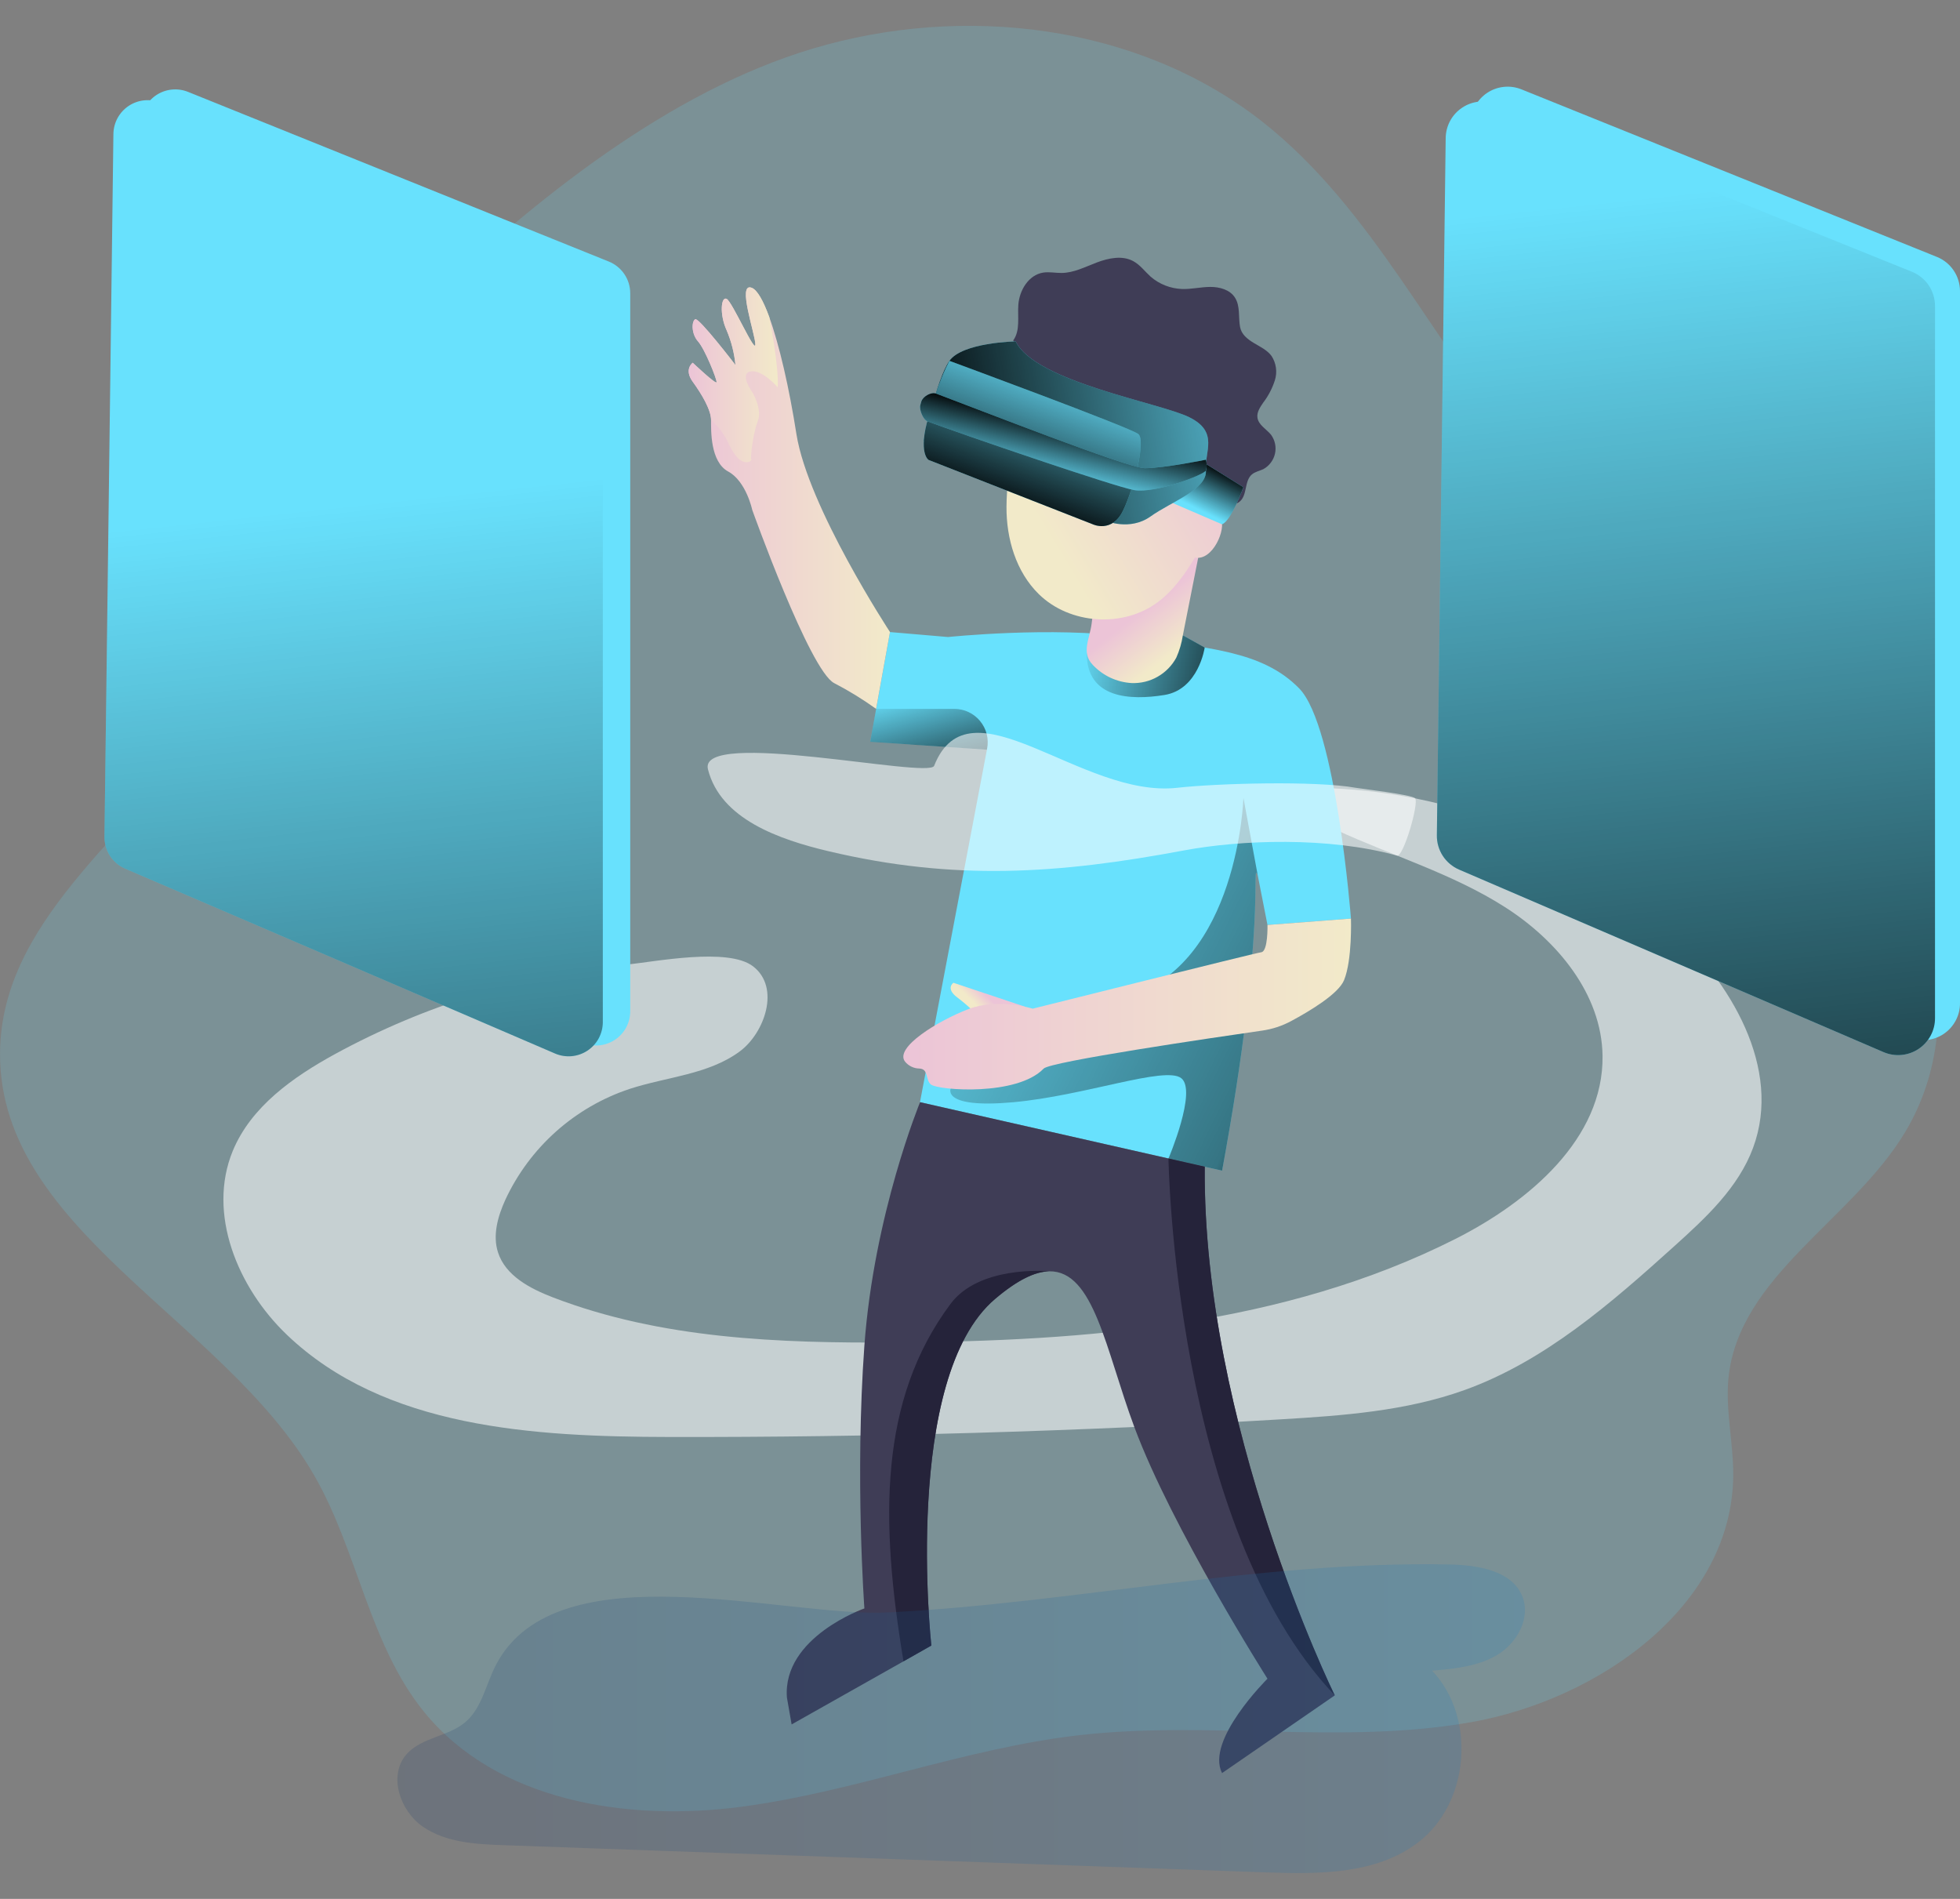 <svg width="64" height="62" viewBox="0 0 64 62" fill="none" xmlns="http://www.w3.org/2000/svg">
<rect x="0" y="0" width="64" height="62" fill="#808080" stroke="none"/>
<path opacity="0.18" d="M26.544 1.585C31.472 0.117 37.147 0.788 41.199 3.957C44.883 6.844 46.854 11.36 49.913 14.906C52.897 18.37 56.88 20.864 59.831 24.357C62.781 27.85 64.561 33.052 62.206 36.97C60.479 39.841 56.778 41.661 56.44 44.993C56.339 46.04 56.598 47.09 56.596 48.142C56.586 52.414 52.23 55.492 48.023 56.233C43.816 56.974 39.475 56.169 35.234 56.656C31.498 57.084 27.927 58.503 24.194 58.994C20.462 59.484 16.217 58.814 13.845 55.892C12.052 53.682 11.681 50.641 10.262 48.178C7.289 43.011 -0.239 40.094 0.007 34.142C0.189 29.823 4.533 27.057 6.891 23.438C9.804 18.959 9.952 13.602 13.943 9.849C17.462 6.531 21.823 2.991 26.544 1.585Z" fill="#68E1FD"/>
<path opacity="0.57" d="M10.941 34.415C9.57 35.165 8.2 36.131 7.602 37.574C6.756 39.623 7.761 42.044 9.363 43.577C12.556 46.635 17.428 46.91 21.849 46.918C28.505 46.931 35.158 46.739 41.808 46.343C43.84 46.222 45.902 46.075 47.818 45.387C50.444 44.443 52.604 42.552 54.676 40.684C55.705 39.757 56.764 38.774 57.244 37.475C58.201 34.886 56.522 32.045 54.471 30.198C51.204 27.279 46.967 25.684 42.587 25.723C42.397 26.329 43.06 26.834 43.635 27.1C45.469 27.946 47.436 28.529 49.139 29.616C50.843 30.703 52.302 32.456 52.328 34.475C52.364 37.175 49.93 39.237 47.519 40.454C41.93 43.275 35.479 43.791 29.218 43.832C25.441 43.859 21.575 43.716 18.049 42.358C17.304 42.071 16.504 41.651 16.261 40.889C16.08 40.327 16.256 39.712 16.501 39.173C16.896 38.324 17.46 37.565 18.159 36.942C18.857 36.32 19.676 35.846 20.564 35.552C21.776 35.157 23.132 35.086 24.156 34.329C24.964 33.731 25.492 32.247 24.591 31.552C23.774 30.922 21.38 31.405 20.451 31.495C17.117 31.818 13.882 32.811 10.941 34.415Z" fill="white"/>
<path d="M6.14 3L19.88 8.54C20.086 8.623 20.263 8.767 20.388 8.951C20.513 9.136 20.579 9.354 20.579 9.577V33.018C20.579 33.203 20.534 33.385 20.446 33.548C20.358 33.712 20.231 33.85 20.076 33.952C19.922 34.054 19.744 34.115 19.559 34.132C19.375 34.148 19.189 34.118 19.019 34.045L4.983 28.009C4.781 27.921 4.61 27.776 4.49 27.59C4.371 27.405 4.309 27.189 4.312 26.968L4.604 4.023C4.606 3.841 4.652 3.663 4.739 3.503C4.826 3.343 4.951 3.207 5.102 3.106C5.253 3.006 5.427 2.943 5.608 2.925C5.788 2.906 5.971 2.932 6.14 3Z" fill="#68E1FD"/>
<path d="M5.244 3.354L18.977 8.893C19.185 8.976 19.363 9.119 19.489 9.303C19.615 9.488 19.683 9.706 19.684 9.929V33.371C19.684 33.557 19.637 33.739 19.55 33.902C19.462 34.065 19.335 34.203 19.18 34.305C19.026 34.407 18.848 34.468 18.664 34.485C18.479 34.501 18.294 34.471 18.124 34.398L4.088 28.362C3.885 28.274 3.712 28.129 3.592 27.944C3.472 27.759 3.409 27.542 3.411 27.321L3.703 4.376C3.705 4.193 3.752 4.014 3.839 3.854C3.926 3.694 4.051 3.558 4.203 3.457C4.355 3.356 4.529 3.294 4.711 3.276C4.892 3.258 5.075 3.285 5.244 3.354Z" fill="#68E1FD"/>
<path d="M49.674 2.915L63.246 8.388C63.468 8.478 63.658 8.631 63.792 8.829C63.926 9.027 63.999 9.26 64 9.499V32.754C64.001 32.954 63.952 33.151 63.857 33.327C63.763 33.503 63.626 33.653 63.46 33.763C63.293 33.873 63.102 33.941 62.903 33.958C62.704 33.976 62.503 33.944 62.32 33.865L48.462 27.9C48.244 27.806 48.058 27.649 47.928 27.45C47.798 27.25 47.731 27.017 47.733 26.779L48.023 4.018C48.026 3.823 48.076 3.631 48.17 3.46C48.263 3.288 48.397 3.142 48.559 3.033C48.722 2.925 48.908 2.857 49.102 2.837C49.297 2.816 49.493 2.843 49.674 2.915Z" fill="#68E1FD"/>
<path d="M48.867 3.402L62.43 8.873C62.653 8.963 62.843 9.117 62.978 9.316C63.112 9.515 63.184 9.75 63.184 9.99V33.241C63.185 33.441 63.136 33.638 63.041 33.814C62.947 33.99 62.81 34.14 62.644 34.25C62.477 34.36 62.286 34.427 62.087 34.445C61.888 34.463 61.687 34.431 61.504 34.352L47.646 28.394C47.427 28.3 47.241 28.143 47.111 27.944C46.982 27.744 46.914 27.51 46.918 27.272L47.206 4.512C47.208 4.315 47.257 4.121 47.35 3.948C47.444 3.774 47.578 3.626 47.742 3.517C47.906 3.407 48.094 3.339 48.29 3.319C48.486 3.299 48.684 3.328 48.867 3.402Z" fill="#68E1FD"/>
<path d="M5.244 3.354L18.977 8.893C19.185 8.976 19.363 9.119 19.489 9.303C19.615 9.488 19.683 9.706 19.684 9.929V33.371C19.684 33.557 19.637 33.739 19.55 33.902C19.462 34.065 19.335 34.203 19.18 34.305C19.026 34.407 18.848 34.468 18.664 34.485C18.479 34.501 18.294 34.471 18.124 34.398L4.088 28.362C3.885 28.274 3.712 28.129 3.592 27.944C3.472 27.759 3.409 27.542 3.411 27.321L3.703 4.376C3.705 4.193 3.752 4.014 3.839 3.854C3.926 3.694 4.051 3.558 4.203 3.457C4.355 3.356 4.529 3.294 4.711 3.276C4.892 3.258 5.075 3.285 5.244 3.354Z" fill="url(#paint0_linear_144_465)"/>
<path d="M48.867 3.402L62.43 8.873C62.653 8.963 62.843 9.117 62.978 9.316C63.112 9.515 63.184 9.75 63.184 9.99V33.241C63.185 33.441 63.136 33.638 63.041 33.814C62.947 33.99 62.81 34.14 62.644 34.25C62.477 34.36 62.286 34.427 62.087 34.445C61.888 34.463 61.687 34.431 61.504 34.352L47.646 28.394C47.427 28.3 47.241 28.143 47.111 27.944C46.982 27.744 46.914 27.51 46.918 27.272L47.206 4.512C47.208 4.315 47.257 4.121 47.35 3.948C47.444 3.774 47.578 3.626 47.742 3.517C47.906 3.407 48.094 3.339 48.29 3.319C48.486 3.299 48.684 3.328 48.867 3.402Z" fill="url(#paint1_linear_144_465)"/>
<path d="M44.113 29.992L41.387 30.2L41.066 28.564C40.842 28.072 41.387 30.2 39.905 38.222L39.05 38.028L30.04 35.987L32.226 24.475L28.416 24.218L29.061 20.637L30.956 20.799C30.956 20.799 34.362 20.443 36.898 20.799C39.435 21.154 41.224 21.244 42.427 22.482C43.63 23.72 44.113 29.992 44.113 29.992Z" fill="#68E1FD"/>
<path d="M41.066 28.564C40.842 28.072 41.387 30.2 39.905 38.222L39.05 38.029L38.154 37.827C38.154 37.827 39.1 35.605 38.569 35.201C38.038 34.797 35.425 35.776 33.085 35.988C30.744 36.2 31.042 35.546 31.042 35.546C31.042 35.546 33.182 33.6 36.807 32.544C40.431 31.489 40.602 26.053 40.602 26.053L41.066 28.564Z" fill="url(#paint2_linear_144_465)"/>
<path d="M35.485 21.331C35.485 21.331 37.771 21.426 38.623 20.744L39.337 21.142C39.337 21.142 39.142 22.509 38.025 22.691C36.907 22.873 35.483 22.811 35.485 21.331Z" fill="#68E1FD"/>
<path d="M35.485 21.331C35.485 21.331 37.771 21.426 38.623 20.744L39.337 21.142C39.337 21.142 39.142 22.509 38.025 22.691C36.907 22.873 35.483 22.811 35.485 21.331Z" fill="url(#paint3_linear_144_465)"/>
<path d="M33.48 32.873L31.133 32.088C31.133 32.088 30.856 32.271 31.267 32.574C31.441 32.706 31.608 32.848 31.766 32.999L33.48 32.873Z" fill="url(#paint4_linear_144_465)"/>
<path d="M35.646 20.356C35.698 19.953 35.718 19.505 35.977 19.186C36.138 19.013 36.33 18.872 36.543 18.771L38.253 17.822C38.461 17.707 38.687 17.588 38.922 17.62C38.979 17.625 39.034 17.646 39.08 17.68C39.194 17.774 39.175 17.952 39.147 18.099C38.974 18.981 38.799 19.864 38.623 20.746C38.585 20.997 38.513 21.241 38.41 21.472C38.269 21.733 38.057 21.949 37.799 22.096C37.541 22.243 37.248 22.314 36.951 22.302C36.466 22.275 36.011 22.061 35.68 21.706C35.296 21.304 35.584 20.856 35.646 20.356Z" fill="url(#paint5_linear_144_465)"/>
<path d="M41.21 33.65C41.544 33.603 41.866 33.497 42.162 33.337C42.754 33.02 43.702 32.455 43.887 32.004C44.159 31.339 44.113 29.992 44.113 29.992L41.387 30.2C41.387 30.2 41.41 31.061 41.185 31.091C40.96 31.122 33.72 32.934 33.72 32.934C33.72 32.934 32.6 32.572 31.617 32.949C30.635 33.327 29.187 34.206 29.555 34.666C29.611 34.734 29.682 34.789 29.761 34.827C29.841 34.866 29.928 34.886 30.016 34.888C30.335 34.898 30.21 35.271 30.401 35.412C30.658 35.601 33.207 35.796 34.079 34.89C34.302 34.66 39.586 33.884 41.21 33.65Z" fill="url(#paint6_linear_144_465)"/>
<path d="M29.061 20.636L28.608 23.145C28.172 22.832 27.714 22.551 27.238 22.304C26.436 21.888 24.563 16.649 24.563 16.649C24.563 16.649 24.366 15.713 23.777 15.395C23.189 15.077 23.218 14.049 23.218 13.716C23.218 13.384 22.915 12.871 22.619 12.464C22.323 12.057 22.619 11.844 22.619 11.844C22.619 11.844 23.384 12.569 23.398 12.479C23.412 12.389 23.016 11.397 22.792 11.147C22.568 10.898 22.581 10.485 22.702 10.424C22.823 10.364 24.015 11.92 24.015 11.92C23.977 11.529 23.88 11.147 23.727 10.786C23.486 10.258 23.546 9.668 23.727 9.759C23.908 9.85 24.664 11.576 24.664 11.246C24.664 10.916 24.058 9.215 24.543 9.396C24.724 9.464 24.921 9.814 25.117 10.351C25.446 11.251 25.771 12.674 26.006 14.174C26.385 16.562 29.061 20.636 29.061 20.636Z" fill="url(#paint7_linear_144_465)"/>
<path d="M25.394 12.644C25.394 12.644 24.881 12.05 24.503 12.128C24.124 12.206 24.578 12.825 24.578 12.825C24.578 12.825 24.895 13.369 24.745 13.746C24.594 14.124 24.488 14.97 24.533 15.001C24.577 15.031 24.201 15.379 23.793 14.488C23.659 14.192 23.463 13.928 23.219 13.715C23.219 13.383 22.916 12.87 22.62 12.463C22.324 12.056 22.62 11.843 22.62 11.843C22.62 11.843 23.385 12.568 23.399 12.478C23.413 12.388 23.017 11.396 22.793 11.146C22.569 10.897 22.582 10.484 22.703 10.423C22.824 10.363 24.016 11.919 24.016 11.919C23.979 11.528 23.881 11.146 23.728 10.785C23.487 10.257 23.547 9.667 23.728 9.758C23.909 9.849 24.665 11.575 24.665 11.245C24.665 10.915 24.059 9.214 24.544 9.395C24.725 9.463 24.922 9.813 25.119 10.351C25.122 10.351 25.44 11.978 25.394 12.644Z" fill="url(#paint8_linear_144_465)"/>
<path d="M43.585 55.355L39.905 57.891C39.352 56.823 41.387 54.811 41.387 54.811C41.387 54.811 38.257 49.878 37.036 46.583C36.106 44.082 35.723 41.488 34.264 41.509C33.8 41.516 33.229 41.787 32.496 42.408C29.452 44.983 30.411 53.728 30.411 53.728L29.502 54.243L25.849 56.303L25.695 55.423C25.549 53.452 28.225 52.516 28.225 52.516C28.225 52.516 27.913 48.227 28.225 43.933C28.538 39.638 30.043 35.987 30.043 35.987L38.157 37.826L39.34 38.093C39.273 46.511 43.515 55.219 43.584 55.353L43.585 55.355Z" fill="#3F3D56"/>
<path d="M39.959 15.847C39.906 16.187 39.817 16.521 39.694 16.843C39.727 16.841 39.76 16.849 39.79 16.865C39.819 16.881 39.844 16.905 39.86 16.934C40.052 17.254 39.604 18.326 39.018 18.204C38.692 18.747 38.319 19.276 37.813 19.655C36.68 20.506 34.931 20.39 33.922 19.4C33.177 18.672 32.859 17.59 32.865 16.549C32.872 15.338 33.199 13.412 33.962 12.417C34.725 11.423 36.354 11.805 37.356 12.148C38.13 12.412 38.912 12.775 39.414 13.421C39.936 14.094 40.081 15.004 39.959 15.847Z" fill="url(#paint9_linear_144_465)"/>
<path d="M33.084 11.115C33.321 10.792 33.222 10.346 33.252 9.948C33.288 9.474 33.589 8.977 34.06 8.901C34.257 8.869 34.458 8.914 34.658 8.912C35.062 8.912 35.441 8.71 35.822 8.567C36.203 8.425 36.648 8.332 37.005 8.527C37.227 8.647 37.381 8.86 37.57 9.032C37.856 9.28 38.219 9.422 38.598 9.436C38.901 9.446 39.21 9.37 39.517 9.368C39.824 9.366 40.162 9.459 40.325 9.717C40.503 9.993 40.432 10.354 40.492 10.678C40.538 10.917 40.724 11.065 40.932 11.193C41.142 11.32 41.374 11.426 41.519 11.622C41.595 11.738 41.644 11.869 41.663 12.006C41.682 12.143 41.671 12.283 41.629 12.415C41.545 12.679 41.416 12.926 41.248 13.146C41.147 13.294 41.032 13.461 41.06 13.639C41.095 13.878 41.349 14.007 41.502 14.193C41.567 14.281 41.612 14.382 41.634 14.489C41.657 14.596 41.656 14.706 41.632 14.813C41.608 14.92 41.561 15.02 41.495 15.107C41.43 15.194 41.346 15.267 41.25 15.319C41.124 15.377 40.981 15.402 40.876 15.492C40.629 15.706 40.733 16.157 40.486 16.372C40.284 16.552 39.934 16.444 39.766 16.226C39.599 16.009 39.212 15.457 39.172 15.185C39.102 14.747 39.343 14.551 39.041 14.226C38.688 13.847 38.15 13.721 37.67 13.529C37.077 13.288 36.349 13.337 35.762 13.082C35.244 12.856 34.492 12.627 33.967 12.418C33.442 12.207 33.395 11.586 33.084 11.115Z" fill="#3F3D56"/>
<path d="M39.288 15.092L40.6 15.907C40.6 15.907 40.212 17.001 39.904 17.119L38.294 16.425L39.288 15.092Z" fill="#68E1FD"/>
<path d="M39.288 15.092L40.6 15.907C40.6 15.907 40.212 17.001 39.904 17.119L38.294 16.425L39.288 15.092Z" fill="url(#paint10_linear_144_465)"/>
<path d="M33.165 11.147C33.165 11.147 31.427 11.178 31.001 11.782C30.576 12.387 30.166 14.393 30.166 14.393L36.106 17.003C36.106 17.003 36.891 17.346 37.571 16.861C38.251 16.375 39.424 15.98 39.376 15.361C39.327 14.742 39.808 14.109 38.84 13.626C37.873 13.144 33.806 12.475 33.165 11.147Z" fill="#68E1FD"/>
<path d="M33.165 11.147C33.165 11.147 31.427 11.178 31.001 11.782C30.576 12.387 30.166 14.393 30.166 14.393L36.106 17.003C36.106 17.003 36.891 17.346 37.571 16.861C38.251 16.375 39.424 15.98 39.376 15.361C39.327 14.742 39.808 14.109 38.84 13.626C37.873 13.144 33.806 12.475 33.165 11.147Z" fill="url(#paint11_linear_144_465)"/>
<path d="M31.001 11.782C31.001 11.782 36.922 13.963 37.171 14.172C37.42 14.381 37.035 15.922 36.672 16.67C36.31 17.417 35.687 17.12 35.687 17.12L30.318 15.015C30.318 15.015 29.969 14.789 30.318 13.611C30.666 12.432 30.857 12.061 31.001 11.782Z" fill="#68E1FD"/>
<path d="M31.001 11.782C31.001 11.782 36.922 13.963 37.171 14.172C37.42 14.381 37.035 15.922 36.672 16.67C36.31 17.417 35.687 17.12 35.687 17.12L30.318 15.015C30.318 15.015 29.969 14.789 30.318 13.611C30.666 12.432 30.857 12.061 31.001 11.782Z" fill="url(#paint12_linear_144_465)"/>
<path d="M30.084 13.11C30.131 12.947 30.403 12.789 30.562 12.849C31.85 13.33 36.832 15.287 37.382 15.287C38.013 15.287 39.38 15.009 39.38 15.009C39.408 15.125 39.408 15.245 39.38 15.361C39.328 15.497 37.731 16.118 37.039 16.003C36.433 15.902 31.464 14.199 30.281 13.754C30.141 13.702 30.011 13.375 30.051 13.229L30.084 13.11Z" fill="#68E1FD"/>
<path d="M30.084 13.11C30.131 12.947 30.403 12.789 30.562 12.849C31.85 13.33 36.832 15.287 37.382 15.287C38.013 15.287 39.38 15.009 39.38 15.009C39.408 15.125 39.408 15.245 39.38 15.361C39.328 15.497 37.731 16.118 37.039 16.003C36.433 15.902 31.464 14.199 30.281 13.754C30.141 13.702 30.011 13.375 30.051 13.229L30.084 13.11Z" fill="url(#paint13_linear_144_465)"/>
<path d="M28.608 23.145H31.161C31.322 23.145 31.481 23.181 31.626 23.249C31.772 23.318 31.901 23.418 32.003 23.542C32.105 23.666 32.179 23.811 32.219 23.967C32.258 24.123 32.263 24.286 32.232 24.444L32.226 24.477L28.416 24.22L28.608 23.145Z" fill="url(#paint14_linear_144_465)"/>
<path d="M43.584 55.353C38.326 49.823 38.154 37.825 38.154 37.825L39.337 38.093C39.273 46.511 43.514 55.219 43.584 55.353Z" fill="#25233A"/>
<path d="M34.264 41.509C33.8 41.516 33.229 41.787 32.496 42.408C29.452 44.983 30.411 53.727 30.411 53.727L29.502 54.242C28.74 49.66 28.694 45.72 31.034 42.578C31.956 41.33 34.123 41.494 34.264 41.509Z" fill="#25233A"/>
<path opacity="0.19" d="M16.203 54.343C15.867 54.98 15.743 55.764 15.193 56.231C14.644 56.697 13.761 56.726 13.275 57.277C12.669 57.966 13.058 59.129 13.814 59.646C14.57 60.163 15.541 60.214 16.456 60.246L41.302 61.133C43.034 61.195 44.92 61.21 46.299 60.161C47.984 58.88 48.217 56.089 46.763 54.548C47.501 54.485 48.27 54.411 48.903 54.026C49.536 53.64 49.981 52.839 49.718 52.146C49.384 51.271 48.239 51.097 47.301 51.08C41.087 50.966 35.153 52.332 29.005 52.647C25.621 52.819 18.201 50.557 16.203 54.343Z" fill="url(#paint15_linear_144_465)"/>
<path opacity="0.57" d="M23.117 25.119C23.529 26.746 25.44 27.411 27.068 27.796C31.162 28.762 34.524 28.541 38.659 27.767C40.517 27.42 43.372 27.314 45.619 27.936C45.821 27.993 46.338 26.236 46.209 26.065C46.119 25.946 44.41 25.749 44.264 25.721C42.972 25.487 39.751 25.574 38.447 25.721C35.307 26.079 31.659 22.079 30.502 25.005C30.332 25.436 22.777 23.771 23.117 25.119Z" fill="white"/>
<defs>
<linearGradient id="paint0_linear_144_465" x1="15.956" y1="59.461" x2="11.268" y2="16.045" gradientUnits="userSpaceOnUse">
<stop offset="0.01"/>
<stop offset="0.99" stop-opacity="0"/>
</linearGradient>
<linearGradient id="paint1_linear_144_465" x1="58.373" y1="49.398" x2="53.684" y2="5.981" gradientUnits="userSpaceOnUse">
<stop offset="0.01"/>
<stop offset="0.99" stop-opacity="0"/>
</linearGradient>
<linearGradient id="paint2_linear_144_465" x1="44.185" y1="35.044" x2="28.174" y2="27.139" gradientUnits="userSpaceOnUse">
<stop offset="0.01"/>
<stop offset="0.15" stop-opacity="0.48"/>
<stop offset="0.99" stop-opacity="0"/>
</linearGradient>
<linearGradient id="paint3_linear_144_465" x1="41.476" y1="22.514" x2="35.035" y2="21.201" gradientUnits="userSpaceOnUse">
<stop offset="0.01"/>
<stop offset="0.99" stop-opacity="0"/>
</linearGradient>
<linearGradient id="paint4_linear_144_465" x1="32.246" y1="32.54" x2="31.929" y2="32.868" gradientUnits="userSpaceOnUse">
<stop stop-color="#ECC4D7"/>
<stop offset="0.42" stop-color="#EFD4D1"/>
<stop offset="1" stop-color="#F2EAC9"/>
</linearGradient>
<linearGradient id="paint5_linear_144_465" x1="37.466" y1="19.803" x2="38.727" y2="21.447" gradientUnits="userSpaceOnUse">
<stop stop-color="#ECC4D7"/>
<stop offset="0.83" stop-color="#F2EAC9"/>
</linearGradient>
<linearGradient id="paint6_linear_144_465" x1="29.498" y1="32.782" x2="44.116" y2="32.782" gradientUnits="userSpaceOnUse">
<stop stop-color="#ECC4D7"/>
<stop offset="0.42" stop-color="#EFD4D1"/>
<stop offset="1" stop-color="#F2EAC9"/>
</linearGradient>
<linearGradient id="paint7_linear_144_465" x1="22.488" y1="16.264" x2="29.061" y2="16.264" gradientUnits="userSpaceOnUse">
<stop stop-color="#ECC4D7"/>
<stop offset="0.42" stop-color="#EFD4D1"/>
<stop offset="1" stop-color="#F2EAC9"/>
</linearGradient>
<linearGradient id="paint8_linear_144_465" x1="22.488" y1="12.237" x2="25.399" y2="12.237" gradientUnits="userSpaceOnUse">
<stop stop-color="#ECC4D7"/>
<stop offset="0.42" stop-color="#EFD4D1"/>
<stop offset="1" stop-color="#F2EAC9"/>
</linearGradient>
<linearGradient id="paint9_linear_144_465" x1="39.625" y1="13.737" x2="32.851" y2="17.811" gradientUnits="userSpaceOnUse">
<stop stop-color="#ECC4D7"/>
<stop offset="0.83" stop-color="#F2EAC9"/>
</linearGradient>
<linearGradient id="paint10_linear_144_465" x1="39.912" y1="15.288" x2="39.211" y2="16.691" gradientUnits="userSpaceOnUse">
<stop offset="0.01"/>
<stop offset="0.99" stop-opacity="0"/>
</linearGradient>
<linearGradient id="paint11_linear_144_465" x1="29.694" y1="15.028" x2="43.152" y2="12.68" gradientUnits="userSpaceOnUse">
<stop offset="0.01"/>
<stop offset="0.99" stop-opacity="0"/>
</linearGradient>
<linearGradient id="paint12_linear_144_465" x1="32.869" y1="16.789" x2="34.716" y2="11.812" gradientUnits="userSpaceOnUse">
<stop offset="0.01"/>
<stop offset="0.99" stop-opacity="0"/>
</linearGradient>
<linearGradient id="paint13_linear_144_465" x1="34.845" y1="13.73" x2="34.361" y2="15.792" gradientUnits="userSpaceOnUse">
<stop offset="0.01"/>
<stop offset="0.99" stop-opacity="0"/>
</linearGradient>
<linearGradient id="paint14_linear_144_465" x1="30.911" y1="26.393" x2="29.886" y2="22.42" gradientUnits="userSpaceOnUse">
<stop offset="0.01"/>
<stop offset="0.99" stop-opacity="0"/>
</linearGradient>
<linearGradient id="paint15_linear_144_465" x1="12.982" y1="56.115" x2="49.799" y2="56.115" gradientUnits="userSpaceOnUse">
<stop stop-color="#183866"/>
<stop offset="1" stop-color="#1A7FC1"/>
</linearGradient>
</defs>
</svg>
